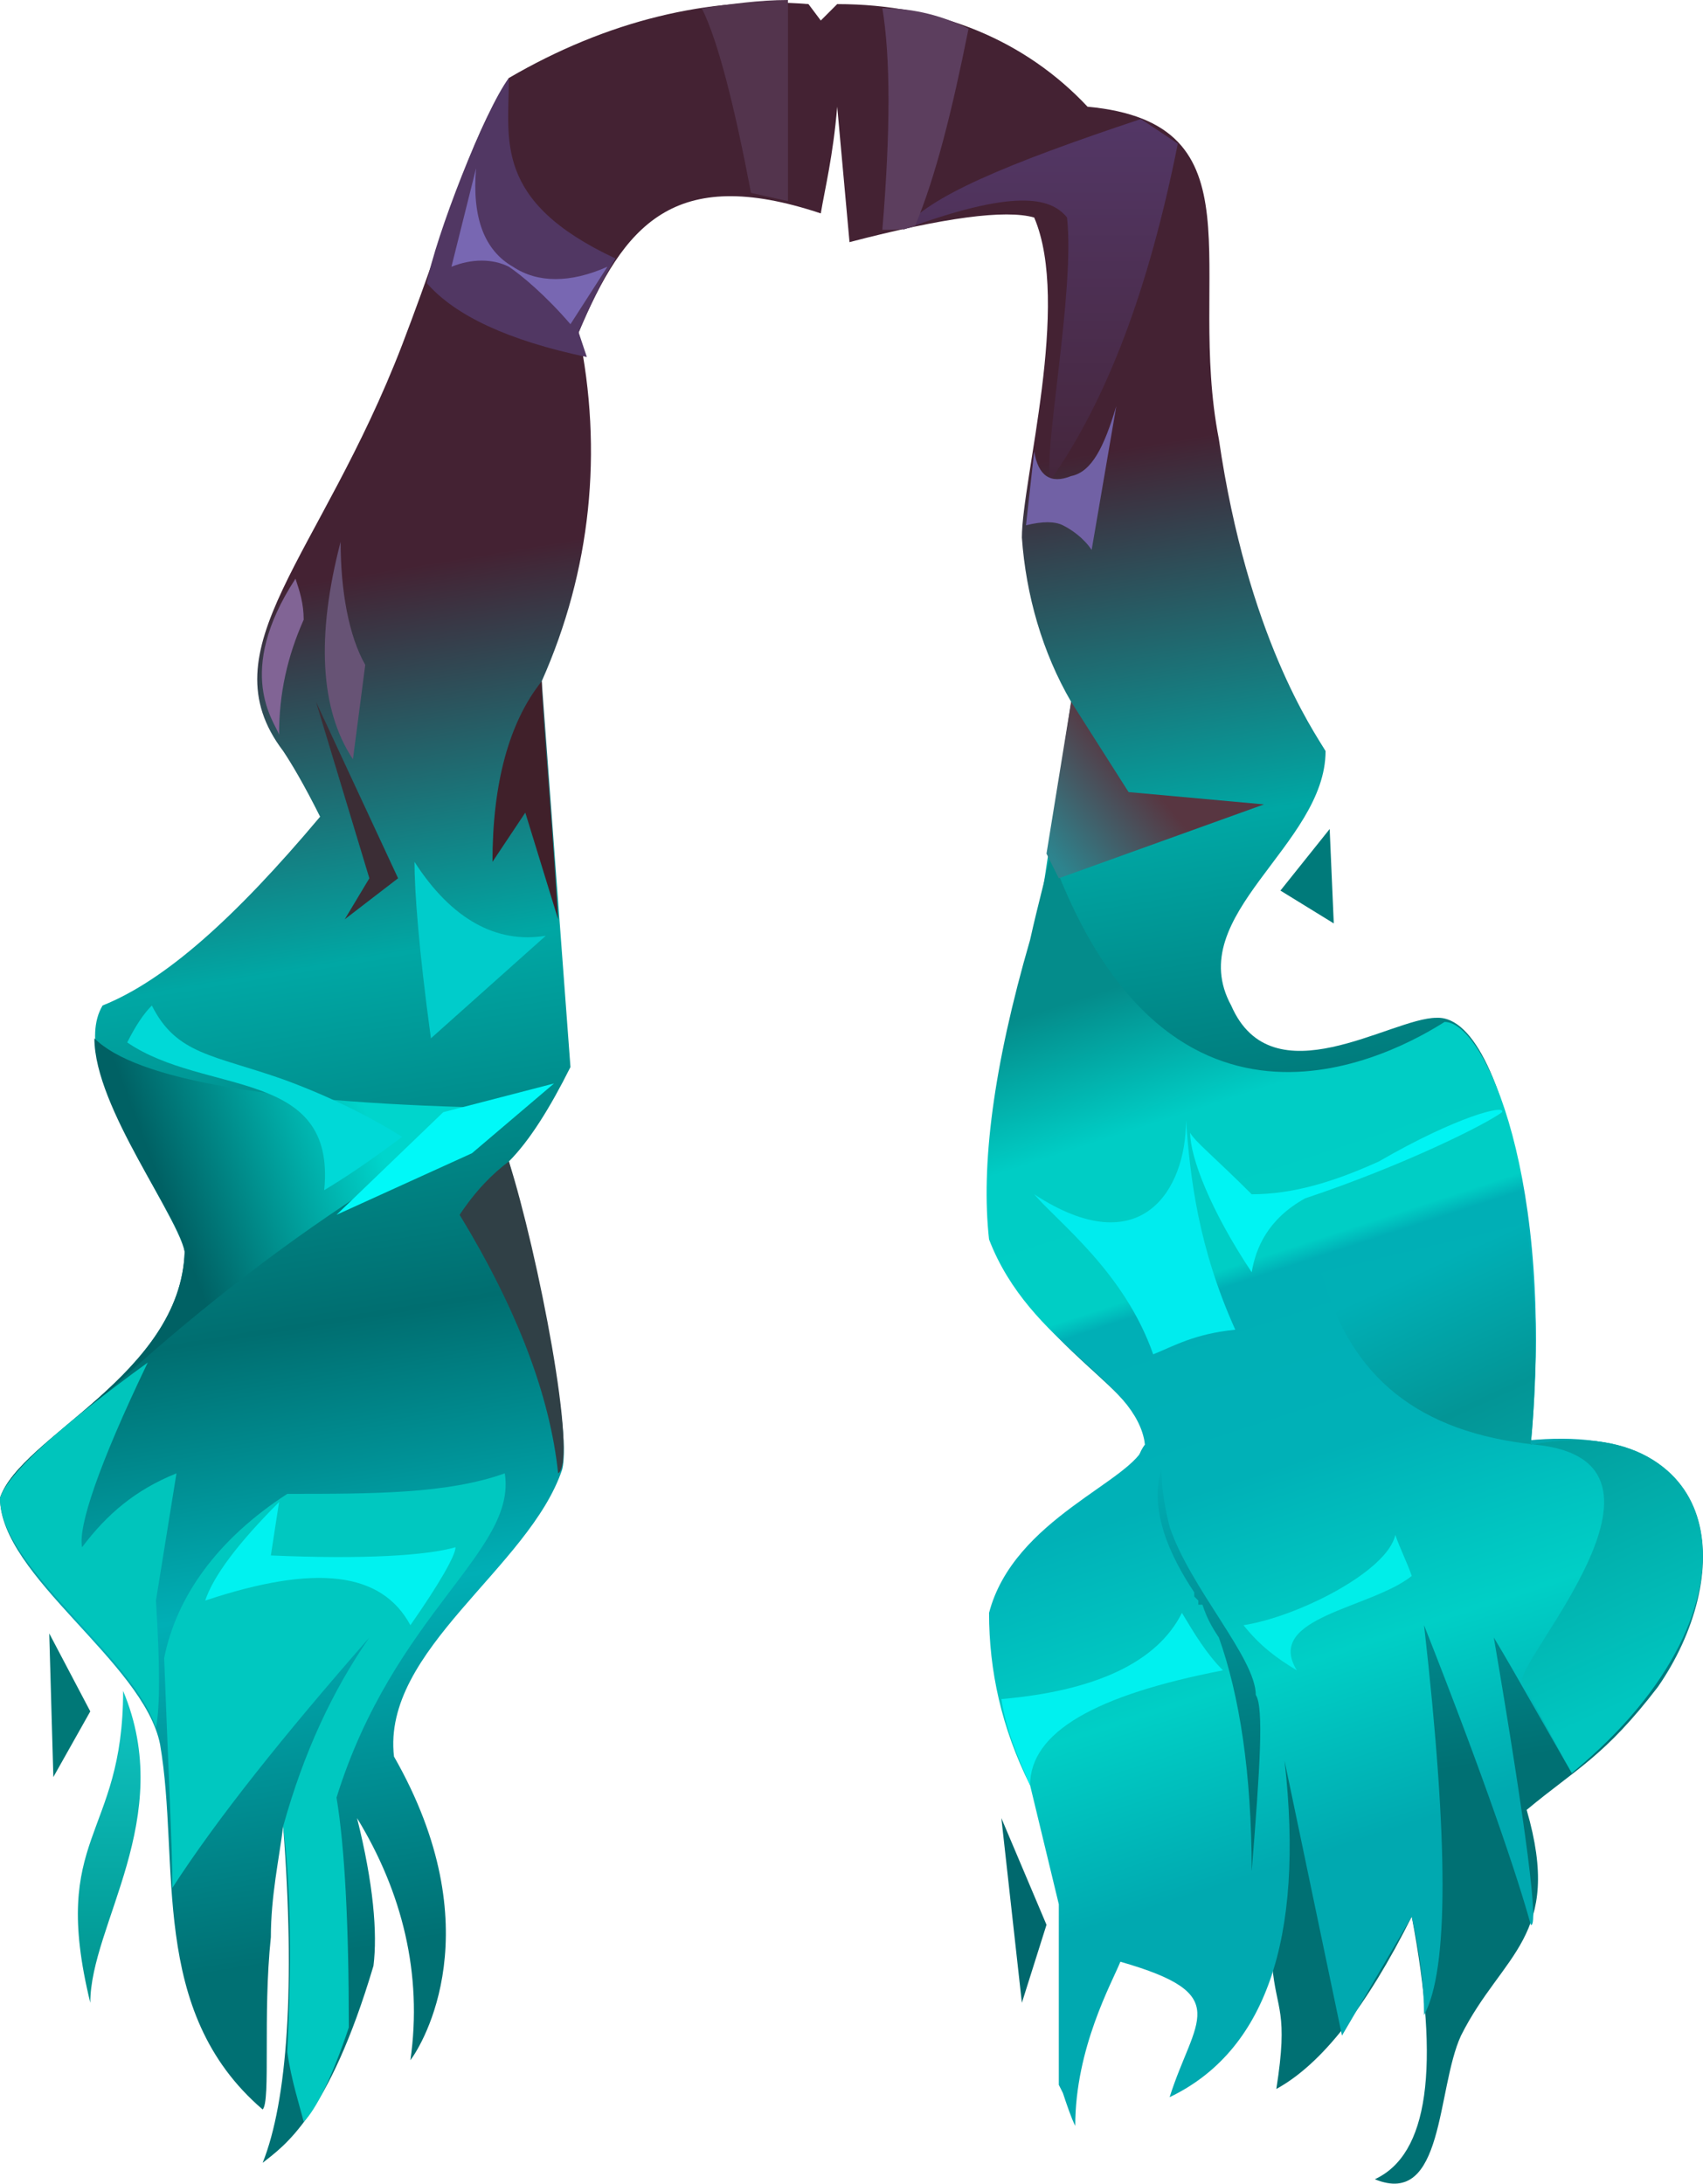 <?xml version="1.0" encoding="UTF-8" standalone="no"?>
<svg
   width="414.969"
   height="532.075"
   viewBox="0 0 414.969 532.075"
   version="1.1"
   id="svg90"
   sodipodi:docname="cb-layer-0730.svg"
   xmlns:inkscape="http://www.inkscape.org/namespaces/inkscape"
   xmlns:sodipodi="http://sodipodi.sourceforge.net/DTD/sodipodi-0.dtd"
   xmlns="http://www.w3.org/2000/svg"
   xmlns:svg="http://www.w3.org/2000/svg">
  <sodipodi:namedview
     id="namedview92"
     pagecolor="#ffffff"
     bordercolor="#666666"
     borderopacity="1.0"
     inkscape:pageshadow="2"
     inkscape:pageopacity="0.0"
     inkscape:pagecheckerboard="0" />
  <defs
     id="defs55">
    <linearGradient
       x1="216.021"
       y1="108.563"
       x2="253.59"
       y2="399.722"
       id="id-64487"
       gradientTransform="scale(0.884,1.132)"
       gradientUnits="userSpaceOnUse">
      <stop
         stop-color="#442233"
         offset="0%"
         id="stop2" />
      <stop
         stop-color="#00A7A4"
         offset="28%"
         id="stop4" />
      <stop
         stop-color="#006E70"
         offset="54%"
         id="stop6" />
      <stop
         stop-color="#00AFB6"
         offset="74%"
         id="stop8" />
      <stop
         stop-color="#007073"
         offset="100%"
         id="stop10" />
    </linearGradient>
    <linearGradient
       x1="41.247"
       y1="315.705"
       x2="89.564"
       y2="299.206"
       id="id-64488"
       gradientTransform="scale(1.052,0.95)"
       gradientUnits="userSpaceOnUse">
      <stop
         stop-color="#006164"
         offset="0%"
         id="stop13" />
      <stop
         stop-color="#00D5CC"
         offset="100%"
         id="stop15" />
    </linearGradient>
    <linearGradient
       x1="406.503"
       y1="172.323"
       x2="436.737"
       y2="337.444"
       id="id-64489"
       gradientTransform="scale(0.75,1.333)"
       gradientUnits="userSpaceOnUse">
      <stop
         stop-color="#048C8B"
         offset="0%"
         id="stop18" />
      <stop
         stop-color="#00CDC5"
         offset="16%"
         id="stop20" />
      <stop
         stop-color="#00CEC5"
         offset="34%"
         id="stop22" />
      <stop
         stop-color="#00AFB6"
         offset="36%"
         id="stop24" />
      <stop
         stop-color="#00B1B7"
         offset="57%"
         id="stop26" />
      <stop
         stop-color="#00CFC6"
         offset="79%"
         id="stop28" />
      <stop
         stop-color="#00A9B0"
         offset="100%"
         id="stop30" />
    </linearGradient>
    <linearGradient
       x1="421.348"
       y1="255.909"
       x2="452.585"
       y2="352.967"
       id="id-64490"
       gradientTransform="scale(0.833,1.201)"
       gradientUnits="userSpaceOnUse">
      <stop
         stop-color="#00B0B6"
         offset="0%"
         id="stop33" />
      <stop
         stop-color="#039596"
         offset="30%"
         id="stop35" />
      <stop
         stop-color="#00C6C0"
         offset="100%"
         id="stop37" />
    </linearGradient>
    <linearGradient
       x1="59.366"
       y1="184.679"
       x2="59.366"
       y2="218.746"
       id="id-64491"
       gradientTransform="scale(0.448,2.231)"
       gradientUnits="userSpaceOnUse">
      <stop
         stop-color="#0FC6C3"
         offset="0%"
         id="stop40" />
      <stop
         stop-color="#00928D"
         offset="100%"
         id="stop42" />
    </linearGradient>
    <linearGradient
       x1="290.524"
       y1="25.304"
       x2="290.524"
       y2="102.09"
       id="id-64492"
       gradientTransform="scale(0.873,1.146)"
       gradientUnits="userSpaceOnUse">
      <stop
         stop-color="#533766"
         offset="0%"
         id="stop45" />
      <stop
         stop-color="#45263C"
         offset="100%"
         id="stop47" />
    </linearGradient>
    <linearGradient
       x1="253.556"
       y1="213.715"
       x2="229.687"
       y2="229.946"
       id="id-64493"
       gradientTransform="scale(1.11,0.901)"
       gradientUnits="userSpaceOnUse">
      <stop
         stop-color="#583641"
         offset="0%"
         id="stop50" />
      <stop
         stop-color="#2D848E"
         offset="100%"
         id="stop52" />
    </linearGradient>
  </defs>
  <g
     id="id-64494">
    <path
       d="m 200,52 c 1,-6 3,-14 4,-26 l 3,33 c 23,-6 38,-8 45,-6 9,21 -3,64 -3,78 1,14 5,28 12,40 -11,74 -18,117 -19,130 10,29 37,37 37,51 -11,13 6,115 31,127 1,11 4,11 1,30 11,-6 22,-20 33,-42 7,37 4,58 -9,64 17,7 15,-22 21,-35 10,-20 25,-24 16,-55 12,-10 19,-13 32,-30 18,-26 18,-65 -32,-60 7,-29 -3,-104 -22,-103 -11,0 -40,20 -50,-3 -12,-22 23,-39 23,-62 -3,-5 -19,-28 -26,-76 C 289,66 308,30 265,26 250,10 229,1 204,1 l -4,4 -3,-4 c -24,-2 -49,4 -73,18 -11,18 -13,31 -26,65 -20,52 -48,74 -29,99 2,3 5,8 9,16 -21,25 -38,40 -53,46 -9,15 18,50 20,60 -1,30 -40,45 -45,60 0,19 35,40 39,60 5,29 -3,65 25,89 2,-2 0,-23 2,-42 0,-10 2,-19 3,-27 3,39 1,67 -5,82 5,-4 16,-11 27,-48 1,-8 0,-20 -4,-36 11,18 16,38 13,59 3,-4 20,-32 -4,-74 -3,-26 33,-46 41,-70 2,-8 -4,-41 -13,-75 5,-5 10,-13 15,-23 l -7,-94 c 12,-27 15,-56 9,-85 11,-26 23,-41 59,-29 z"
       fill="url(#id-64487)"
       id="id-64495"
       style="fill:url(#id-64487)" />
    <path
       d="m 23,253 c 0,17 21,44 22,52 C 44,335 5,350 0,365 39,324 81,292 124,270 66,269 33,263 23,253 Z"
       fill="url(#id-64488)"
       id="path58"
       style="fill:url(#id-64488)" />
    <path
       d="m 256,208 c 29,80 85,48 96,41 10,0 27,39 21,103 47,-9 60,39 10,80 -7,-12 -13,-23 -19,-33 8,47 11,71 9,70 -3,-11 -11,-35 -26,-73 6,53 6,84 0,95 0,-7 -1,-15 -3,-24 l -17,29 -14,-67 c 5,44 -5,71 -28,82 6,-19 16,-25 -12,-33 -2,5 -11,21 -11,40 -1,-2 -2,-5 -3,-8 l -1,-2 v 0 -44 l -7,-29 c -7,-14 -10,-28 -10,-42 6,-23 35,-32 38,-41 -2,-16 -28,-24 -38,-50 -2,-18 1,-42 10,-73 2,-9 4,-16 5,-21 z m 27,150 c -3,10 2,21 8,30 v 1 0 l 1,1 c 0,0 0,0 0,1 h 1 c 1,3 2,5 4,8 5,14 8,33 8,57 2,-25 3,-40 1,-43 0,-9 -16,-26 -21,-41 -1,-4 -2,-9 -2,-14 z"
       fill="url(#id-64489)"
       id="id-64497"
       style="fill:url(#id-64489)" />
    <path
       d="m 383,432 c -4,-7 -8,-15 -12,-22 -3,-4 44,-54 3,-58 -28,-3 -45,-16 -52,-42 l 50,-12 c 2,15 3,33 1,54 47,-9 60,39 10,80 z"
       fill="url(#id-64490)"
       id="path61"
       style="fill:url(#id-64490)" />
    <path
       d="m 303,396 c 4,5 8,8 13,11 -8,-13 18,-15 28,-23 -1,-3 -3,-7 -4,-10 -2,9 -24,20 -37,22 z"
       fill="#00eee9"
       id="id-64499" />
    <path
       d="m 288,393 c 3,5 6,10 10,14 -31,6 -47,15 -47,28 -3,-7 -6,-14 -7,-21 23,-2 38,-9 44,-21 z"
       fill="#00f1ef"
       id="id-64500" />
    <path
       d="m 301,324 c -10,1 -15,4 -20,6 -7,-20 -23,-32 -29,-39 26,17 37,-1 37,-18 1,14 3,31 12,51 z"
       fill="#00ecee"
       id="id-64501" />
    <path
       d="m 305,310 c 1,-6 4,-13 13,-18 24,-8 44,-18 48,-21 1,-2 -11,1 -30,12 -11,5 -21,8 -31,8 -9,-9 -14,-13 -15,-15 0,6 5,19 15,34 z"
       fill="#00f4f3"
       id="id-64502" />
    <path
       d="m 74,517 c -1,-4 -3,-10 -4,-17 1,-21 1,-39 -1,-55 5,-18 12,-33 21,-46 -21,24 -37,44 -48,61 0,-10 -1,-29 -2,-56 3,-15 13,-29 30,-40 21,0 39,0 53,-5 3,19 -27,34 -41,79 2,12 3,31 3,56 -4,12 -8,20 -11,23 z"
       fill="#00c8c0"
       id="id-64503" />
    <path
       d="m 20,377 c 6,-8 13,-14 23,-18 l -5,31 c 1,16 1,26 0,31 C 32,403 0,382 0,365 2,359 14,348 36,332 24,357 19,372 20,377 Z"
       fill="#00c5bc"
       id="id-64504" />
    <path
       d="m 30,412 c 13,31 -8,57 -8,76 -10,-41 8,-40 8,-76 z"
       fill="url(#id-64491)"
       id="id-64505"
       style="fill:url(#id-64491)" />
    <polygon
       points="13,433 12,398 22,417 "
       fill="#007877"
       id="id-64506" />
    <polygon
       points="255,469 244,443 249,488 "
       fill="#00686d"
       id="id-64507" />
    <polygon
       points="135,264 115,281 82,296 108,271 "
       fill="#00f9f8"
       id="id-64508" />
    <path
       d="m 101,210 c 0,7 1,21 4,43 l 28,-25 c -12,2 -23,-4 -32,-18 z"
       fill="#00cccb"
       id="id-64509" />
    <path
       d="m 37,245 c 6,12 15,12 32,18 11,4 21,9 29,14 -8,6 -14,10 -19,13 3,-30 -29,-23 -48,-36 2,-4 4,-7 6,-9 z"
       fill="#00d9d7"
       id="id-64510" />
    <path
       d="m 124,19 c 0,15 -4,30 26,44 -5,8 -9,18 -9,18 l 2,6 C 124,83 111,77 104,69 106,58 118,27 124,19 Z"
       fill="#513763"
       id="id-64511" />
    <path
       d="m 220,56 c 6,-8 25,-16 58,-27 l 9,6 c -7,35 -17,62 -31,82 -2,-6 6,-46 4,-64 -4,-5 -13,-7 -40,3 z"
       fill="url(#id-64492)"
       id="id-64512"
       style="fill:url(#id-64492)" />
    <path
       d="m 215,2 c 2,12 2,30 0,54 3,0 6,0 8,-1 5,-12 9,-28 13,-48 -6,-3 -13,-5 -21,-5 z"
       fill="#5c3e5e"
       id="id-64513" />
    <path
       d="M 192,49 V 0 c -7,0 -14,1 -21,2 4,8 8,24 12,45 z"
       fill="#53344d"
       id="id-64514" />
    <path
       d="m 83,132 c 0,12 2,23 6,30 l -3,23 c -8,-12 -9,-30 -3,-53 z"
       fill="#675375"
       id="id-64515" />
    <path
       d="m 72,141 c 1,3 2,6 2,10 -4,9 -6,18 -6,28 -1,-3 -11,-15 4,-38 z"
       fill="#816495"
       id="id-64516" />
    <path
       d="m 132,166 c 0,7 2,26 4,58 l -8,-26 -8,12 c 0,-19 4,-34 12,-44 z"
       fill="#40202a"
       id="id-64517" />
    <path
       d="m 124,283 c -4,3 -8,7 -12,13 14,23 22,44 24,63 5,-3 -5,-54 -12,-76 z"
       fill="#304046"
       id="id-64518" />
    <polygon
       points="312,217 324,202 325,225 "
       fill="#007a7a"
       id="id-64519" />
    <path
       d="m 68,366 c -10,10 -16,18 -18,24 27,-9 43,-7 50,6 7,-10 11,-17 11,-19 -7,2 -22,3 -45,2 z"
       fill="#00f2f0"
       id="id-64520" />
    <path
       d="m 110,65 6,-24 c -1,12 2,20 9,24 6,4 14,4 23,0 l -9,14 c -6,-7 -12,-12 -15,-14 -4,-2 -9,-2 -14,0 z"
       fill="#7867b2"
       id="id-64521" />
    <path
       d="m 250,128 2,-18 c 1,6 4,8 9,6 5,-1 8,-7 11,-17 l -6,35 c -2,-3 -5,-5 -7,-6 -2,-1 -5,-1 -9,0 z"
       fill="#7161a5"
       id="id-64522" />
    <polygon
       points="275,193 308,196 258,214 255,208 261,171 "
       fill="url(#id-64493)"
       id="id-64523"
       style="fill:url(#id-64493)" />
    <polygon
       points="77,171 90,214 84,224 97,214 "
       fill="#3b2d35"
       id="id-64524" />
  </g>
</svg>
